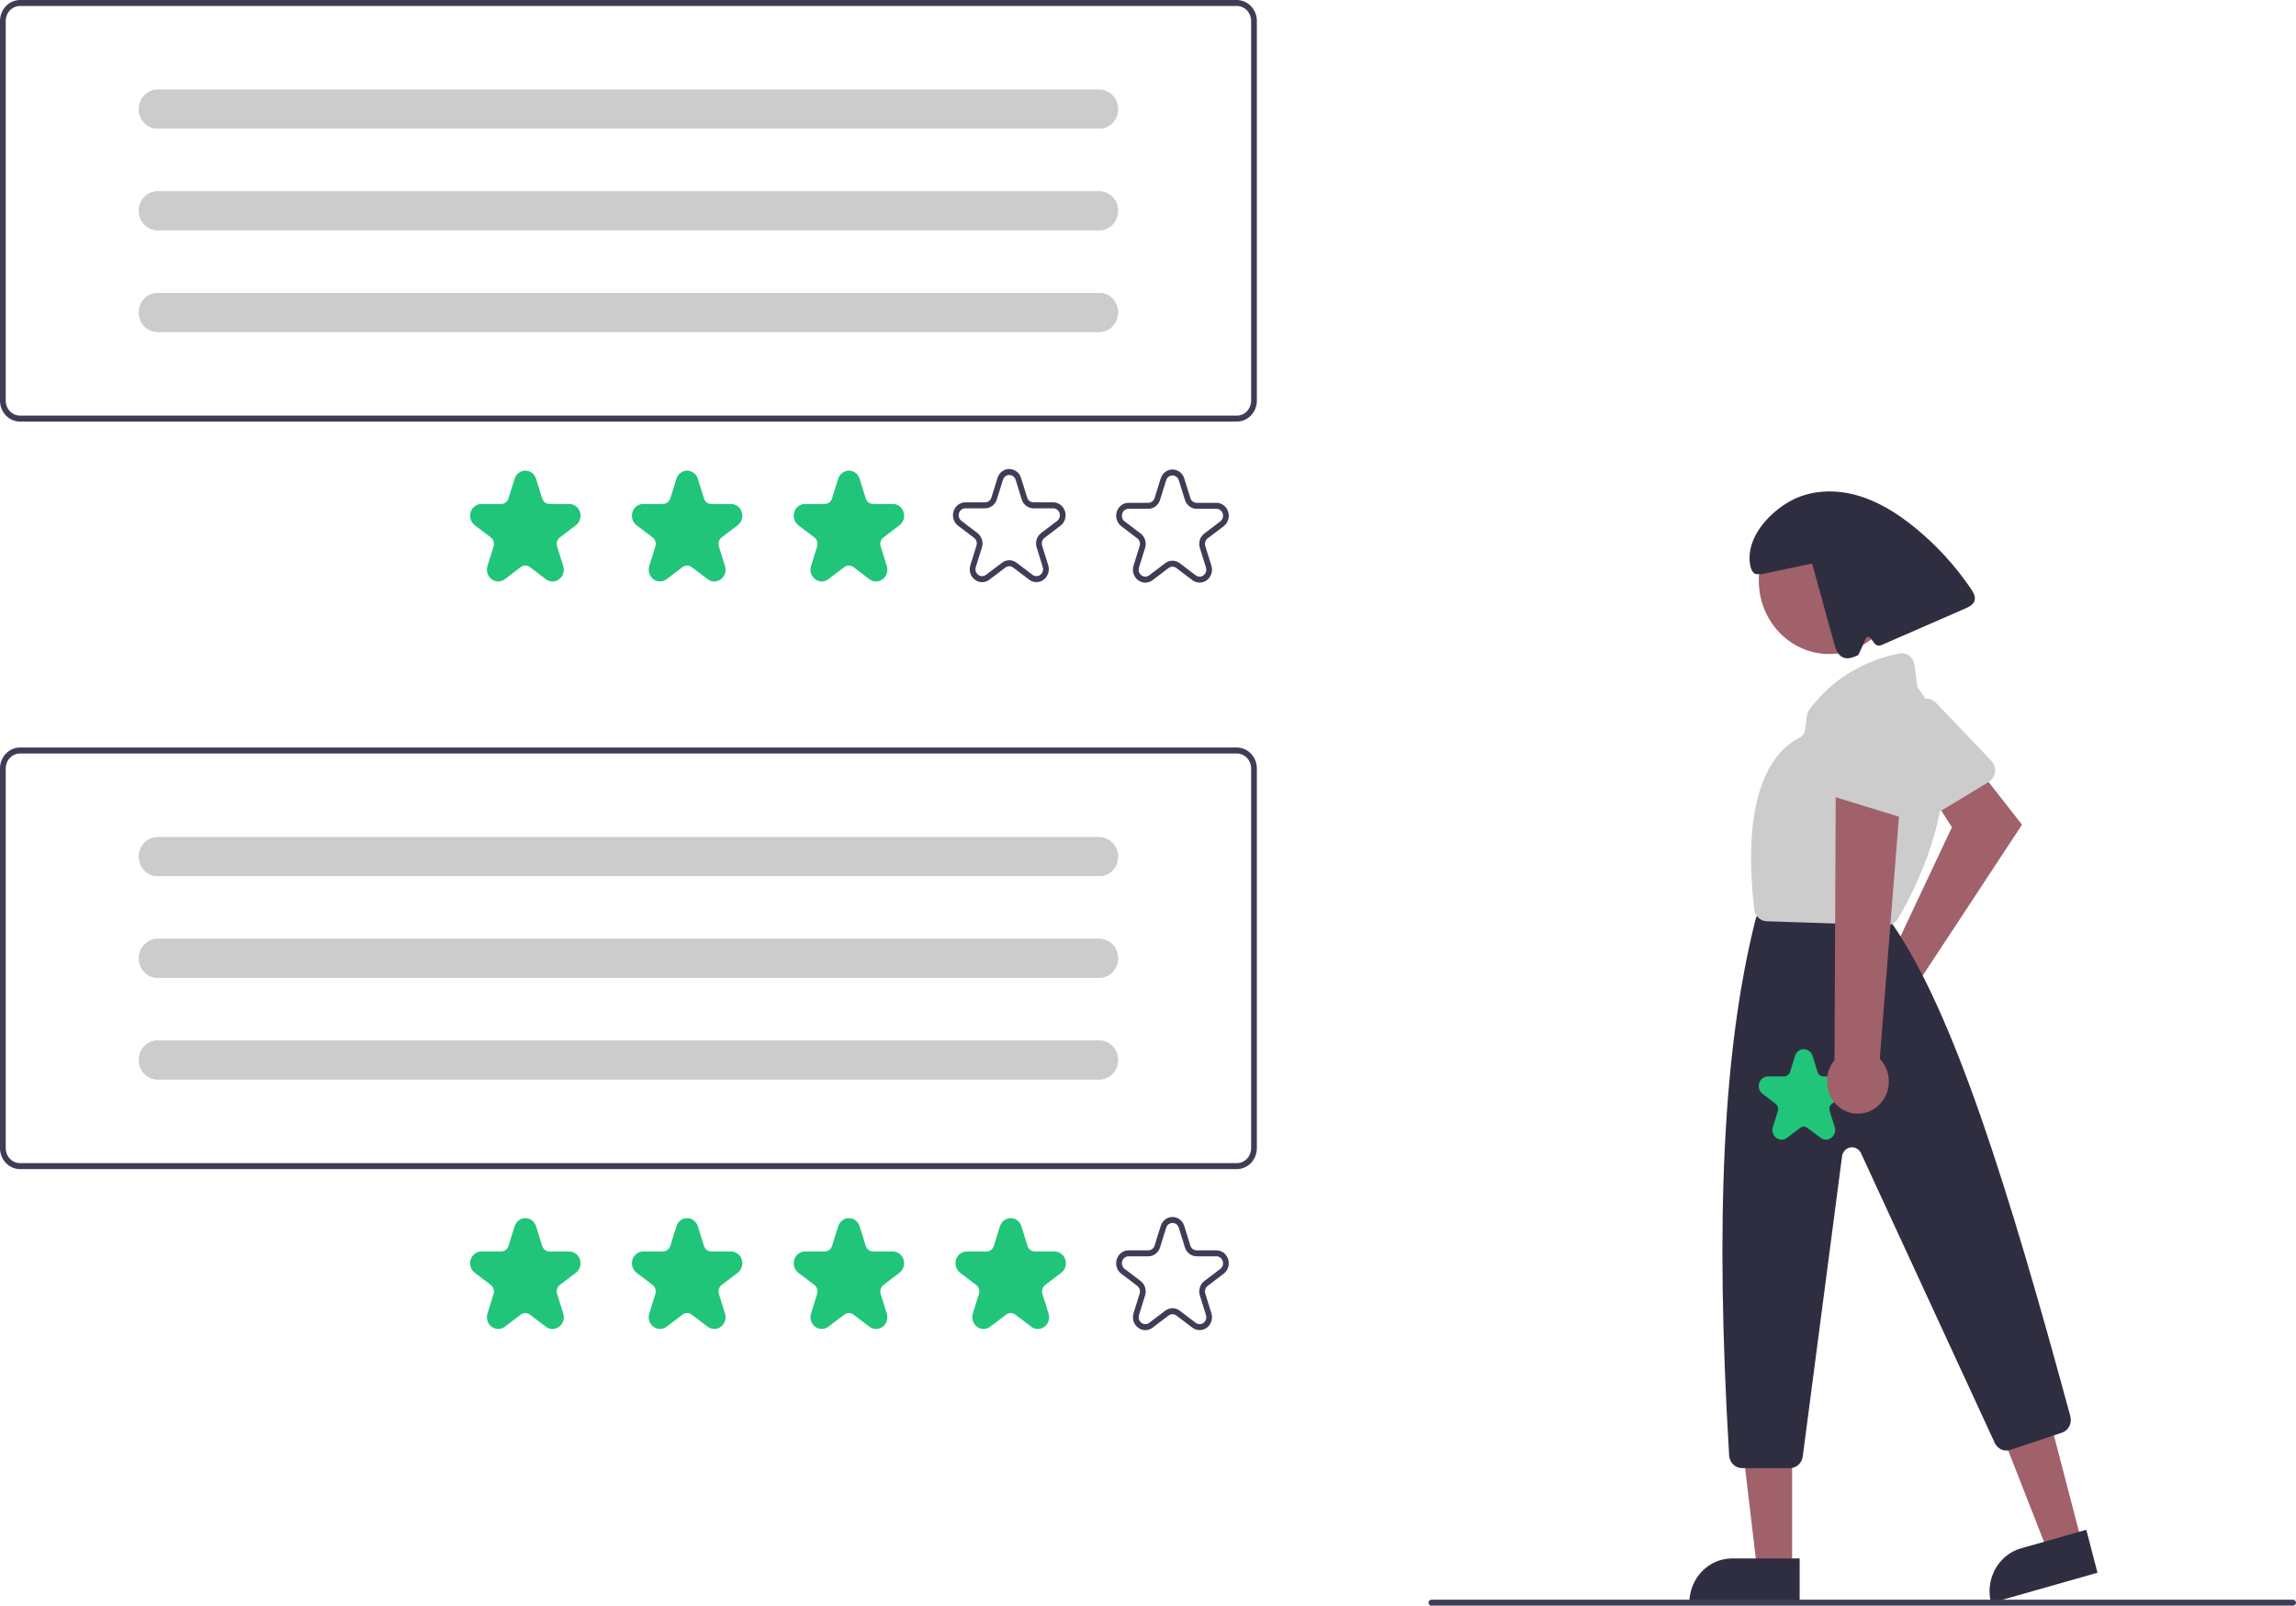 <svg width="366" height="256" viewBox="0 0 366 256" fill="none" xmlns="http://www.w3.org/2000/svg">
<g clip-path="url(#clip0_12_214)">
<path d="M300.416 153.268C300.658 153.193 300.905 153.137 301.155 153.103L311.15 131.89L308.098 127.112L314.4 121.359L322.322 131.485L306.188 156.012C306.585 156.939 306.702 157.971 306.524 158.97C306.346 159.969 305.881 160.887 305.191 161.603C304.501 162.319 303.618 162.799 302.661 162.978C301.703 163.158 300.716 163.028 299.831 162.608C298.946 162.187 298.204 161.494 297.704 160.623C297.205 159.751 296.972 158.741 297.035 157.727C297.098 156.713 297.456 155.743 298.06 154.947C298.664 154.15 299.485 153.565 300.416 153.268Z" fill="#A0616A"/>
<path d="M317.477 124.29C317.34 124.44 317.184 124.569 317.013 124.672L306.787 130.864C306.542 131.013 306.269 131.107 305.987 131.14C305.704 131.173 305.418 131.145 305.147 131.057C304.876 130.968 304.625 130.822 304.411 130.628C304.196 130.433 304.023 130.194 303.901 129.926L298.928 118.951C298.716 118.489 298.671 117.963 298.799 117.469C298.928 116.975 299.223 116.545 299.629 116.259L305.968 111.755C306.364 111.474 306.841 111.346 307.318 111.394C307.794 111.441 308.24 111.661 308.578 112.014L317.438 121.302C317.815 121.697 318.029 122.23 318.037 122.788C318.044 123.345 317.843 123.884 317.477 124.29Z" fill="#CCCCCC"/>
<path d="M331.835 245.841L326.436 247.375L318.2 226.353L326.169 224.088L331.835 245.841Z" fill="#A0616A"/>
<path d="M322.159 246.86L332.572 243.901L334.355 250.749L317.387 255.571C317.153 254.672 317.091 253.733 317.204 252.809C317.317 251.884 317.603 250.992 318.046 250.183C318.489 249.374 319.081 248.664 319.786 248.094C320.492 247.524 321.298 247.105 322.159 246.86Z" fill="#2F2E41"/>
<path d="M285.68 250.144L280.085 250.143L277.423 227.6L285.681 227.601L285.68 250.144Z" fill="#A0616A"/>
<path d="M276.088 248.474H286.879V255.571H269.294C269.294 254.639 269.47 253.716 269.811 252.855C270.153 251.994 270.653 251.211 271.284 250.552C271.915 249.893 272.664 249.371 273.488 249.014C274.312 248.657 275.196 248.474 276.088 248.474Z" fill="#2F2E41"/>
<path d="M291.575 104.272C297.766 104.272 302.784 99.03 302.784 92.563C302.784 86.096 297.766 80.854 291.575 80.854C285.384 80.854 280.366 86.096 280.366 92.563C280.366 99.03 285.384 104.272 291.575 104.272Z" fill="#A0616A"/>
<path d="M285.337 234.071H277.691C277.168 234.07 276.666 233.861 276.285 233.487C275.904 233.114 275.673 232.603 275.639 232.058C273.361 194.224 274.694 167.086 279.833 146.651C279.856 146.562 279.884 146.474 279.917 146.388L280.326 145.319C280.478 144.92 280.74 144.578 281.081 144.337C281.421 144.097 281.822 143.969 282.233 143.97H297.957C298.253 143.97 298.546 144.037 298.815 144.166C299.084 144.295 299.323 144.484 299.516 144.719L301.652 147.322C301.693 147.373 301.732 147.425 301.77 147.479C311.4 161.507 320.03 188.932 330.026 225.794C330.173 226.33 330.115 226.905 329.862 227.396C329.61 227.887 329.184 228.256 328.675 228.424L320.458 231.171C319.987 231.326 319.477 231.299 319.023 231.095C318.568 230.891 318.199 230.523 317.982 230.059L296.659 183.861C296.51 183.538 296.265 183.274 295.961 183.108C295.657 182.942 295.31 182.882 294.971 182.938C294.632 182.994 294.319 183.163 294.079 183.419C293.839 183.675 293.684 184.005 293.637 184.36L287.372 232.216C287.303 232.729 287.06 233.199 286.686 233.54C286.312 233.881 285.833 234.069 285.337 234.071Z" fill="#2F2E41"/>
<path d="M300.79 147.513C300.768 147.513 300.747 147.512 300.725 147.512L281.626 146.882C281.135 146.867 280.665 146.669 280.303 146.323C279.94 145.977 279.709 145.506 279.651 144.997C277.229 124.526 283.869 119.041 286.837 117.634C287.085 117.517 287.299 117.335 287.46 117.106C287.621 116.877 287.723 116.608 287.755 116.326L288.012 114.181C288.055 113.802 288.196 113.442 288.417 113.139C293.07 106.844 299.422 104.828 302.795 104.187C303.068 104.135 303.349 104.143 303.62 104.208C303.891 104.273 304.146 104.396 304.37 104.567C304.594 104.739 304.783 104.956 304.924 105.206C305.065 105.457 305.156 105.734 305.191 106.022L305.576 109.103C305.615 109.397 305.728 109.675 305.902 109.909C315.604 123.158 304.795 142.721 302.53 146.507C302.345 146.815 302.088 147.068 301.784 147.244C301.479 147.42 301.137 147.512 300.79 147.513Z" fill="#CCCCCC"/>
<path d="M314.19 93.881C311.69 90.203 308.691 86.924 305.288 84.146C302.46 81.838 299.311 79.866 295.837 78.923C292.363 77.98 288.526 78.141 285.357 79.9C282.187 81.66 278.91 85.156 278.89 88.905C278.884 90.109 279.177 91.739 280.313 91.531L280.641 91.576C283.381 90.998 286.12 90.42 288.859 89.842C290.026 94.072 291.193 98.301 292.359 102.531C292.605 103.422 292.935 104.419 293.745 104.799C294.508 105.157 295.39 104.82 296.162 104.483C296.289 104.428 297.38 101.87 297.38 101.87C297.407 101.79 297.455 101.719 297.517 101.665C297.579 101.61 297.654 101.574 297.735 101.56C297.815 101.546 297.897 101.555 297.973 101.585C298.049 101.615 298.116 101.666 298.166 101.732L298.814 102.578C298.938 102.74 299.109 102.855 299.301 102.907C299.493 102.958 299.696 102.942 299.879 102.863C304.346 100.915 308.813 98.967 313.281 97.019C313.898 96.749 314.588 96.398 314.767 95.725C314.939 95.079 314.561 94.427 314.19 93.881Z" fill="#2F2E41"/>
<path d="M365.544 256H228.171C228.05 256 227.934 255.95 227.849 255.86C227.763 255.771 227.715 255.65 227.715 255.523C227.715 255.397 227.763 255.276 227.849 255.186C227.934 255.097 228.05 255.047 228.171 255.047H365.544C365.665 255.047 365.781 255.097 365.866 255.186C365.952 255.276 366 255.397 366 255.523C366 255.65 365.952 255.771 365.866 255.86C365.781 255.95 365.665 256 365.544 256Z" fill="#3F3D56"/>
<path d="M291.069 181.709C290.759 181.708 290.457 181.604 290.207 181.411L288.13 179.835C287.957 179.703 287.749 179.632 287.536 179.632C287.322 179.632 287.114 179.703 286.942 179.835L284.865 181.411C284.614 181.601 284.312 181.704 284.003 181.704C283.693 181.704 283.391 181.601 283.141 181.411C282.89 181.221 282.704 180.953 282.608 180.646C282.512 180.338 282.512 180.006 282.608 179.699L283.401 177.148C283.468 176.936 283.468 176.707 283.402 176.495C283.336 176.283 283.207 176.099 283.034 175.968L280.957 174.391C280.706 174.201 280.52 173.933 280.424 173.625C280.328 173.318 280.328 172.986 280.424 172.679C280.52 172.371 280.706 172.103 280.957 171.913C281.207 171.723 281.509 171.62 281.819 171.62H284.387C284.6 171.621 284.808 171.55 284.981 171.419C285.154 171.288 285.282 171.103 285.348 170.891L286.141 168.34C286.237 168.032 286.423 167.764 286.674 167.574C286.924 167.384 287.226 167.281 287.536 167.281C287.845 167.281 288.147 167.384 288.398 167.574C288.648 167.764 288.835 168.032 288.931 168.34L289.724 170.891C289.79 171.103 289.918 171.288 290.091 171.419C290.263 171.55 290.471 171.621 290.685 171.62H293.253C293.562 171.62 293.864 171.723 294.115 171.913C294.365 172.103 294.552 172.371 294.647 172.679C294.743 172.986 294.743 173.318 294.647 173.625C294.552 173.933 294.365 174.201 294.115 174.391L292.037 175.968C291.864 176.099 291.736 176.283 291.67 176.495C291.604 176.707 291.604 176.936 291.67 177.148L292.464 179.699C292.563 180.006 292.565 180.339 292.469 180.647C292.373 180.956 292.184 181.224 291.931 181.411C291.681 181.604 291.379 181.708 291.069 181.709Z" fill="#20C57A"/>
<path d="M299.008 176.61C299.595 176.18 300.084 175.621 300.442 174.972C300.8 174.323 301.017 173.6 301.078 172.854C301.139 172.108 301.043 171.357 300.796 170.654C300.55 169.951 300.158 169.313 299.65 168.785L303.198 124.035L292.635 125.553L292.434 169.032C291.642 169.982 291.211 171.204 291.223 172.464C291.234 173.725 291.689 174.937 292.499 175.871C293.309 176.805 294.42 177.396 295.619 177.532C296.819 177.668 298.025 177.34 299.008 176.61Z" fill="#A0616A"/>
<path d="M303.888 130.479C303.69 130.479 303.493 130.449 303.304 130.39L291.964 126.906C291.692 126.823 291.439 126.681 291.221 126.49C291.004 126.299 290.827 126.063 290.701 125.796C290.576 125.53 290.504 125.24 290.492 124.943C290.479 124.647 290.526 124.351 290.628 124.074L294.825 112.75C295 112.272 295.334 111.875 295.765 111.633C296.197 111.39 296.698 111.318 297.176 111.429L304.668 113.13C305.135 113.236 305.553 113.51 305.848 113.903C306.143 114.297 306.298 114.786 306.284 115.285L305.936 128.392C305.921 128.949 305.699 129.479 305.317 129.868C304.934 130.258 304.422 130.477 303.888 130.479Z" fill="#CCCCCC"/>
<path d="M197.159 186.399H3.195C2.348 186.398 1.536 186.046 0.937 185.42C0.338 184.794 0.001 183.946 0 183.061V122.518C0.001 121.633 0.338 120.785 0.937 120.159C1.536 119.534 2.348 119.182 3.195 119.181H197.159C198.006 119.182 198.818 119.534 199.417 120.159C200.016 120.785 200.353 121.633 200.354 122.518V183.061C200.353 183.946 200.016 184.794 199.417 185.42C198.818 186.046 198.006 186.398 197.159 186.399ZM3.195 120.134C2.59 120.135 2.01 120.386 1.582 120.833C1.154 121.28 0.913 121.886 0.913 122.518V183.061C0.913 183.693 1.154 184.299 1.582 184.746C2.01 185.193 2.59 185.444 3.195 185.445H197.159C197.764 185.444 198.344 185.193 198.772 184.746C199.199 184.299 199.44 183.693 199.441 183.061V122.518C199.44 121.886 199.199 121.28 198.772 120.833C198.344 120.386 197.764 120.135 197.159 120.134H3.195Z" fill="#3F3D56"/>
<path d="M88.071 211.891C87.691 211.89 87.321 211.762 87.015 211.526L84.47 209.595C84.259 209.434 84.004 209.347 83.743 209.347C83.481 209.347 83.227 209.434 83.015 209.595L80.47 211.526C80.163 211.759 79.794 211.884 79.414 211.884C79.035 211.885 78.665 211.759 78.358 211.526C78.052 211.293 77.823 210.965 77.706 210.588C77.588 210.211 77.588 209.805 77.706 209.428L78.678 206.303C78.759 206.043 78.759 205.764 78.678 205.504C78.598 205.244 78.44 205.018 78.228 204.858L75.683 202.926C75.376 202.693 75.148 202.365 75.031 201.988C74.913 201.611 74.913 201.205 75.031 200.828C75.148 200.451 75.376 200.123 75.683 199.89C75.99 199.657 76.36 199.531 76.739 199.531H79.885C80.147 199.532 80.401 199.446 80.613 199.285C80.824 199.125 80.982 198.898 81.062 198.638L82.034 195.513C82.151 195.136 82.38 194.808 82.687 194.575C82.994 194.342 83.363 194.216 83.743 194.216C84.122 194.216 84.492 194.342 84.799 194.575C85.106 194.808 85.334 195.136 85.451 195.513L86.423 198.638C86.504 198.898 86.661 199.125 86.873 199.285C87.084 199.446 87.339 199.532 87.6 199.531H90.746C91.126 199.531 91.495 199.657 91.802 199.89C92.109 200.123 92.338 200.451 92.455 200.828C92.572 201.205 92.572 201.611 92.455 201.988C92.338 202.365 92.109 202.693 91.802 202.926L89.257 204.858C89.045 205.018 88.888 205.244 88.807 205.504C88.726 205.764 88.726 206.043 88.808 206.303L89.78 209.428C89.901 209.805 89.903 210.212 89.786 210.59C89.668 210.968 89.437 211.296 89.127 211.526C88.821 211.762 88.451 211.89 88.071 211.891Z" fill="#20C57A"/>
<path d="M113.861 211.891C113.481 211.89 113.111 211.762 112.805 211.526L110.26 209.595C110.049 209.434 109.794 209.347 109.532 209.347C109.271 209.347 109.016 209.434 108.805 209.595L106.26 211.526C105.953 211.759 105.583 211.884 105.204 211.884C104.825 211.885 104.455 211.759 104.148 211.526C103.841 211.293 103.613 210.965 103.495 210.588C103.378 210.211 103.378 209.805 103.495 209.428L104.467 206.303C104.549 206.043 104.549 205.764 104.468 205.504C104.387 205.244 104.23 205.018 104.018 204.858L101.473 202.926C101.166 202.693 100.938 202.365 100.82 201.988C100.703 201.611 100.703 201.205 100.82 200.828C100.938 200.451 101.166 200.123 101.473 199.89C101.78 199.657 102.15 199.531 102.529 199.531H105.675C105.936 199.532 106.191 199.446 106.402 199.285C106.614 199.125 106.771 198.898 106.852 198.638L107.824 195.513C107.941 195.136 108.169 194.808 108.476 194.575C108.783 194.342 109.153 194.216 109.532 194.216C109.912 194.216 110.282 194.342 110.588 194.575C110.895 194.808 111.124 195.136 111.241 195.513L112.213 198.638C112.293 198.898 112.451 199.125 112.662 199.285C112.874 199.446 113.129 199.532 113.39 199.531H116.536C116.915 199.531 117.285 199.657 117.592 199.89C117.899 200.123 118.127 200.451 118.244 200.828C118.362 201.205 118.362 201.611 118.244 201.988C118.127 202.365 117.899 202.693 117.592 202.926L115.047 204.858C114.835 205.018 114.677 205.244 114.597 205.504C114.516 205.764 114.516 206.043 114.597 206.303L115.569 209.428C115.691 209.805 115.693 210.212 115.576 210.59C115.458 210.968 115.227 211.296 114.917 211.526C114.611 211.762 114.241 211.89 113.861 211.891Z" fill="#20C57A"/>
<path d="M139.65 211.891C139.27 211.89 138.9 211.762 138.594 211.526L136.049 209.595C135.838 209.434 135.583 209.347 135.322 209.347C135.061 209.347 134.806 209.434 134.595 209.595L132.05 211.526C131.743 211.759 131.373 211.884 130.994 211.884C130.614 211.885 130.245 211.759 129.938 211.526C129.631 211.293 129.402 210.965 129.285 210.588C129.168 210.211 129.168 209.805 129.285 209.428L130.257 206.303C130.338 206.043 130.339 205.764 130.258 205.504C130.177 205.244 130.019 205.018 129.808 204.858L127.263 202.926C126.956 202.693 126.727 202.365 126.61 201.988C126.493 201.611 126.493 201.205 126.61 200.828C126.727 200.451 126.956 200.123 127.263 199.89C127.57 199.657 127.939 199.531 128.319 199.531H131.464C131.726 199.532 131.981 199.446 132.192 199.285C132.404 199.125 132.561 198.898 132.641 198.638L133.613 195.513C133.731 195.136 133.959 194.808 134.266 194.575C134.573 194.342 134.943 194.216 135.322 194.216C135.702 194.216 136.071 194.342 136.378 194.575C136.685 194.808 136.914 195.136 137.031 195.513L138.003 198.638C138.083 198.898 138.241 199.125 138.452 199.285C138.664 199.446 138.918 199.532 139.18 199.531H142.326C142.705 199.531 143.075 199.657 143.382 199.89C143.688 200.123 143.917 200.451 144.034 200.828C144.151 201.205 144.151 201.611 144.034 201.988C143.917 202.365 143.689 202.693 143.382 202.926L140.837 204.858C140.625 205.018 140.467 205.244 140.386 205.504C140.306 205.764 140.306 206.043 140.387 206.303L141.359 209.428C141.481 209.805 141.483 210.212 141.365 210.59C141.248 210.968 141.017 211.296 140.707 211.526C140.401 211.762 140.031 211.89 139.65 211.891Z" fill="#20C57A"/>
<path d="M165.44 211.891C165.06 211.89 164.69 211.762 164.384 211.526L161.839 209.595C161.628 209.434 161.373 209.347 161.112 209.347C160.85 209.347 160.596 209.434 160.384 209.595L157.839 211.526C157.533 211.759 157.163 211.884 156.784 211.885C156.404 211.885 156.034 211.759 155.728 211.526C155.421 211.293 155.192 210.965 155.075 210.588C154.958 210.211 154.957 209.805 155.075 209.428L156.047 206.303C156.128 206.043 156.128 205.764 156.048 205.504C155.967 205.244 155.809 205.018 155.597 204.858L153.052 202.926C152.745 202.693 152.517 202.365 152.4 201.988C152.282 201.611 152.282 201.205 152.4 200.828C152.517 200.451 152.745 200.123 153.052 199.89C153.359 199.657 153.729 199.531 154.108 199.531H157.254C157.515 199.532 157.77 199.446 157.982 199.285C158.193 199.125 158.351 198.898 158.431 198.638L159.403 195.513C159.52 195.136 159.749 194.808 160.056 194.575C160.363 194.342 160.732 194.216 161.112 194.216C161.491 194.216 161.861 194.342 162.168 194.575C162.475 194.808 162.703 195.136 162.82 195.513L163.793 198.638C163.873 198.898 164.03 199.125 164.242 199.285C164.453 199.446 164.708 199.532 164.969 199.531H168.115C168.495 199.531 168.864 199.657 169.171 199.89C169.478 200.123 169.707 200.451 169.824 200.828C169.941 201.205 169.941 201.611 169.824 201.988C169.707 202.365 169.478 202.693 169.171 202.926L166.626 204.858C166.414 205.018 166.257 205.244 166.176 205.504C166.095 205.764 166.095 206.043 166.177 206.303L167.149 209.428C167.27 209.805 167.273 210.212 167.155 210.59C167.037 210.968 166.806 211.296 166.496 211.526C166.19 211.762 165.82 211.89 165.44 211.891Z" fill="#20C57A"/>
<path d="M182.573 212.077C182.156 212.075 181.749 211.934 181.413 211.676C181.072 211.423 180.819 211.062 180.69 210.647C180.56 210.232 180.563 209.784 180.696 209.371L181.668 206.246C181.738 206.023 181.738 205.784 181.669 205.561C181.6 205.338 181.465 205.144 181.283 205.007L178.738 203.076C178.401 202.82 178.15 202.459 178.021 202.045C177.892 201.631 177.892 201.185 178.021 200.771C178.15 200.357 178.401 199.996 178.738 199.74C179.075 199.484 179.481 199.347 179.898 199.347H183.044C183.268 199.347 183.486 199.273 183.668 199.136C183.849 198.998 183.984 198.804 184.052 198.581L185.025 195.456C185.153 195.042 185.404 194.681 185.742 194.425C186.079 194.169 186.485 194.032 186.902 194.032C187.318 194.032 187.724 194.169 188.062 194.425C188.399 194.681 188.65 195.042 188.778 195.456L189.75 198.581C189.819 198.804 189.954 198.998 190.135 199.136C190.317 199.273 190.535 199.347 190.759 199.347H193.905C194.322 199.347 194.728 199.484 195.065 199.74C195.402 199.996 195.653 200.357 195.782 200.771C195.911 201.185 195.911 201.631 195.782 202.045C195.653 202.459 195.402 202.82 195.065 203.076L192.52 205.007C192.338 205.144 192.203 205.338 192.134 205.561C192.065 205.783 192.065 206.023 192.135 206.246L193.107 209.371C193.235 209.785 193.235 210.231 193.107 210.645C192.978 211.059 192.727 211.42 192.39 211.675C192.053 211.931 191.647 212.069 191.23 212.069C190.813 212.069 190.407 211.931 190.07 211.675L187.525 209.744C187.344 209.606 187.126 209.532 186.901 209.532C186.677 209.532 186.459 209.606 186.278 209.744L183.733 211.675C183.397 211.934 182.991 212.075 182.573 212.077ZM186.901 208.578C187.318 208.578 187.724 208.716 188.061 208.973L190.606 210.904C190.787 211.042 191.006 211.116 191.23 211.116C191.454 211.116 191.672 211.042 191.853 210.904C192.034 210.767 192.169 210.573 192.239 210.35C192.308 210.128 192.308 209.888 192.239 209.666L191.266 206.541C191.137 206.127 191.136 205.68 191.265 205.266C191.394 204.852 191.646 204.491 191.983 204.236L194.528 202.304C194.71 202.167 194.844 201.973 194.914 201.75C194.983 201.528 194.983 201.288 194.914 201.066C194.844 200.843 194.71 200.649 194.528 200.512C194.347 200.374 194.129 200.3 193.905 200.3H190.759C190.342 200.301 189.936 200.163 189.599 199.907C189.261 199.651 189.01 199.29 188.882 198.876L187.91 195.751C187.841 195.528 187.706 195.334 187.525 195.197C187.344 195.059 187.125 194.985 186.901 194.985C186.677 194.985 186.459 195.059 186.278 195.197C186.097 195.334 185.962 195.528 185.893 195.751L184.92 198.876C184.792 199.29 184.542 199.651 184.204 199.907C183.867 200.163 183.461 200.301 183.044 200.3H179.898C179.674 200.3 179.456 200.374 179.275 200.512C179.093 200.649 178.958 200.843 178.889 201.066C178.82 201.288 178.82 201.528 178.889 201.75C178.958 201.973 179.093 202.167 179.274 202.304L181.82 204.236C182.157 204.491 182.409 204.852 182.538 205.266C182.666 205.68 182.666 206.127 182.536 206.541L181.564 209.666C181.495 209.888 181.495 210.128 181.564 210.35C181.633 210.573 181.768 210.767 181.95 210.904C182.131 211.042 182.349 211.116 182.573 211.116C182.797 211.116 183.015 211.042 183.196 210.904L185.742 208.973C186.078 208.716 186.485 208.578 186.901 208.578Z" fill="#3F3D56"/>
<path d="M25.101 133.482C24.314 133.482 23.56 133.809 23.004 134.39C22.447 134.971 22.135 135.759 22.135 136.581C22.135 137.403 22.447 138.191 23.004 138.772C23.56 139.353 24.314 139.68 25.101 139.68H175.252C176.039 139.68 176.794 139.353 177.35 138.772C177.906 138.191 178.219 137.403 178.219 136.581C178.219 135.759 177.906 134.971 177.35 134.39C176.794 133.809 176.039 133.482 175.252 133.482H25.101Z" fill="#CCCCCC"/>
<path d="M25.101 149.691C24.314 149.691 23.56 150.017 23.004 150.598C22.447 151.18 22.135 151.968 22.135 152.79C22.135 153.611 22.447 154.4 23.004 154.981C23.56 155.562 24.314 155.888 25.101 155.888H175.252C176.039 155.888 176.794 155.562 177.35 154.981C177.906 154.4 178.219 153.611 178.219 152.79C178.219 151.968 177.906 151.18 177.35 150.598C176.794 150.017 176.039 149.691 175.252 149.691H25.101Z" fill="#CCCCCC"/>
<path d="M25.101 165.899C24.314 165.899 23.56 166.226 23.004 166.807C22.447 167.388 22.135 168.176 22.135 168.998C22.135 169.82 22.447 170.608 23.004 171.189C23.56 171.77 24.314 172.097 25.101 172.097H175.252C176.039 172.097 176.794 171.77 177.35 171.189C177.906 170.608 178.219 169.82 178.219 168.998C178.219 168.176 177.906 167.388 177.35 166.807C176.794 166.226 176.039 165.899 175.252 165.899H25.101Z" fill="#CCCCCC"/>
<path d="M25.101 133.482C24.314 133.482 23.56 133.809 23.004 134.39C22.447 134.971 22.135 135.759 22.135 136.581C22.135 137.403 22.447 138.191 23.004 138.772C23.56 139.353 24.314 139.68 25.101 139.68H175.252C176.039 139.68 176.794 139.353 177.35 138.772C177.906 138.191 178.219 137.403 178.219 136.581C178.219 135.759 177.906 134.971 177.35 134.39C176.794 133.809 176.039 133.482 175.252 133.482H25.101Z" fill="#CCCCCC"/>
<path d="M25.101 149.691C24.314 149.691 23.56 150.017 23.004 150.598C22.447 151.18 22.135 151.968 22.135 152.79C22.135 153.611 22.447 154.4 23.004 154.981C23.56 155.562 24.314 155.888 25.101 155.888H175.252C176.039 155.888 176.794 155.562 177.35 154.981C177.906 154.4 178.219 153.611 178.219 152.79C178.219 151.968 177.906 151.18 177.35 150.598C176.794 150.017 176.039 149.691 175.252 149.691H25.101Z" fill="#CCCCCC"/>
<path d="M25.101 165.899C24.314 165.899 23.56 166.226 23.004 166.807C22.447 167.388 22.135 168.176 22.135 168.998C22.135 169.82 22.447 170.608 23.004 171.189C23.56 171.77 24.314 172.097 25.101 172.097H175.252C176.039 172.097 176.794 171.77 177.35 171.189C177.906 170.608 178.219 169.82 178.219 168.998C178.219 168.176 177.906 167.388 177.35 166.807C176.794 166.226 176.039 165.899 175.252 165.899H25.101Z" fill="#CCCCCC"/>
<path d="M197.159 67.218H3.195C2.348 67.217 1.536 66.865 0.937 66.239C0.338 65.614 0.001 64.766 0 63.881V3.337C0.001 2.452 0.338 1.604 0.937 0.978C1.536 0.353 2.348 0.001 3.195 0H197.159C198.006 0.001 198.818 0.353 199.417 0.978C200.016 1.604 200.353 2.452 200.354 3.337V63.881C200.353 64.766 200.016 65.614 199.417 66.239C198.818 66.865 198.006 67.217 197.159 67.218ZM3.195 0.953C2.59 0.954 2.01 1.206 1.582 1.652C1.154 2.099 0.913 2.705 0.913 3.337V63.881C0.913 64.513 1.154 65.119 1.582 65.566C2.01 66.012 2.59 66.264 3.195 66.264H197.159C197.764 66.264 198.344 66.012 198.772 65.566C199.199 65.119 199.44 64.513 199.441 63.881V3.337C199.44 2.705 199.199 2.099 198.772 1.652C198.344 1.206 197.764 0.954 197.159 0.953H3.195Z" fill="#3F3D56"/>
<path d="M88.071 92.711C87.691 92.709 87.321 92.581 87.015 92.345L84.47 90.414C84.259 90.253 84.004 90.166 83.743 90.166C83.481 90.166 83.227 90.253 83.015 90.414L80.47 92.345C80.163 92.578 79.794 92.704 79.414 92.704C79.035 92.704 78.665 92.578 78.358 92.346C78.052 92.113 77.823 91.784 77.706 91.407C77.588 91.03 77.588 90.624 77.706 90.248L78.678 87.122C78.759 86.863 78.759 86.583 78.678 86.323C78.598 86.063 78.44 85.837 78.228 85.677L75.683 83.746C75.376 83.513 75.148 83.184 75.031 82.807C74.913 82.43 74.913 82.024 75.031 81.647C75.148 81.27 75.376 80.942 75.683 80.709C75.99 80.476 76.36 80.351 76.739 80.351H79.885C80.147 80.351 80.401 80.265 80.613 80.105C80.824 79.944 80.982 79.718 81.062 79.458L82.034 76.332C82.151 75.956 82.38 75.627 82.687 75.394C82.994 75.161 83.363 75.036 83.743 75.036C84.122 75.036 84.492 75.161 84.799 75.394C85.106 75.627 85.334 75.956 85.451 76.332L86.423 79.458C86.504 79.718 86.661 79.944 86.873 80.105C87.084 80.265 87.339 80.351 87.6 80.351H90.746C91.126 80.351 91.495 80.476 91.802 80.709C92.109 80.942 92.338 81.271 92.455 81.647C92.572 82.024 92.572 82.43 92.455 82.807C92.338 83.184 92.109 83.513 91.802 83.746L89.257 85.677C89.045 85.837 88.888 86.063 88.807 86.323C88.726 86.583 88.726 86.863 88.808 87.122L89.78 90.248C89.901 90.624 89.903 91.031 89.786 91.409C89.668 91.787 89.437 92.115 89.127 92.345C88.821 92.581 88.451 92.709 88.071 92.711Z" fill="#20C57A"/>
<path d="M113.861 92.711C113.481 92.709 113.111 92.581 112.805 92.345L110.26 90.414C110.049 90.253 109.794 90.166 109.532 90.166C109.271 90.166 109.016 90.253 108.805 90.414L106.26 92.345C105.953 92.578 105.583 92.704 105.204 92.704C104.825 92.704 104.455 92.578 104.148 92.346C103.841 92.113 103.613 91.784 103.495 91.407C103.378 91.03 103.378 90.624 103.495 90.248L104.467 87.122C104.549 86.863 104.549 86.583 104.468 86.323C104.387 86.063 104.23 85.837 104.018 85.677L101.473 83.746C101.166 83.513 100.938 83.184 100.82 82.807C100.703 82.43 100.703 82.024 100.82 81.647C100.938 81.27 101.166 80.942 101.473 80.709C101.78 80.476 102.15 80.351 102.529 80.351H105.675C105.936 80.351 106.191 80.265 106.402 80.105C106.614 79.944 106.771 79.718 106.852 79.458L107.824 76.332C107.941 75.956 108.169 75.627 108.476 75.394C108.783 75.161 109.153 75.036 109.532 75.036C109.912 75.036 110.282 75.161 110.588 75.394C110.895 75.627 111.124 75.956 111.241 76.332L112.213 79.458C112.293 79.718 112.451 79.944 112.662 80.105C112.874 80.265 113.129 80.351 113.39 80.351H116.536C116.915 80.351 117.285 80.476 117.592 80.709C117.899 80.942 118.127 81.27 118.244 81.647C118.362 82.024 118.362 82.43 118.244 82.807C118.127 83.184 117.899 83.513 117.592 83.746L115.047 85.677C114.835 85.837 114.677 86.063 114.597 86.323C114.516 86.583 114.516 86.863 114.597 87.122L115.569 90.248C115.691 90.624 115.693 91.031 115.576 91.409C115.458 91.787 115.227 92.115 114.917 92.345C114.611 92.581 114.241 92.709 113.861 92.711Z" fill="#20C57A"/>
<path d="M139.65 92.711C139.27 92.709 138.9 92.581 138.594 92.345L136.049 90.414C135.838 90.253 135.583 90.167 135.322 90.167C135.061 90.167 134.806 90.253 134.595 90.414L132.05 92.345C131.743 92.578 131.373 92.704 130.994 92.704C130.614 92.704 130.245 92.578 129.938 92.346C129.631 92.113 129.402 91.784 129.285 91.407C129.168 91.03 129.168 90.624 129.285 90.248L130.257 87.122C130.338 86.863 130.339 86.583 130.258 86.323C130.177 86.063 130.019 85.837 129.808 85.677L127.263 83.746C126.956 83.513 126.727 83.184 126.61 82.807C126.493 82.43 126.493 82.024 126.61 81.647C126.727 81.27 126.956 80.942 127.263 80.709C127.57 80.476 127.939 80.351 128.319 80.351H131.464C131.726 80.351 131.981 80.265 132.192 80.105C132.404 79.944 132.561 79.718 132.641 79.458L133.613 76.332C133.731 75.956 133.959 75.627 134.266 75.394C134.573 75.161 134.943 75.036 135.322 75.036C135.702 75.036 136.071 75.161 136.378 75.394C136.685 75.627 136.914 75.956 137.031 76.332L138.003 79.458C138.083 79.718 138.241 79.944 138.452 80.105C138.664 80.265 138.918 80.351 139.18 80.351H142.326C142.705 80.351 143.075 80.476 143.382 80.709C143.688 80.942 143.917 81.27 144.034 81.647C144.151 82.024 144.151 82.43 144.034 82.807C143.917 83.184 143.689 83.513 143.382 83.746L140.837 85.677C140.625 85.837 140.467 86.063 140.386 86.323C140.306 86.583 140.306 86.863 140.387 87.122L141.359 90.248C141.481 90.624 141.483 91.031 141.365 91.409C141.248 91.787 141.017 92.115 140.707 92.345C140.401 92.581 140.031 92.709 139.65 92.711Z" fill="#20C57A"/>
<path d="M182.573 92.896C182.156 92.894 181.749 92.754 181.413 92.495C181.072 92.242 180.819 91.882 180.69 91.467C180.56 91.051 180.563 90.604 180.696 90.19L181.668 87.065C181.738 86.843 181.738 86.603 181.669 86.38C181.6 86.158 181.465 85.964 181.283 85.827L178.738 83.895C178.401 83.639 178.15 83.278 178.021 82.864C177.892 82.45 177.892 82.004 178.021 81.59C178.15 81.176 178.401 80.815 178.738 80.56C179.075 80.304 179.481 80.166 179.898 80.166H183.044C183.268 80.166 183.486 80.093 183.668 79.955C183.849 79.817 183.984 79.623 184.052 79.4L185.025 76.275C185.153 75.861 185.404 75.501 185.742 75.245C186.079 74.989 186.485 74.851 186.902 74.851C187.318 74.851 187.724 74.989 188.062 75.245C188.399 75.501 188.65 75.861 188.778 76.275L189.75 79.4C189.819 79.623 189.954 79.817 190.135 79.955C190.317 80.093 190.535 80.166 190.759 80.166H193.905C194.322 80.166 194.728 80.304 195.065 80.56C195.402 80.816 195.653 81.176 195.782 81.59C195.911 82.004 195.911 82.45 195.782 82.864C195.653 83.278 195.402 83.639 195.065 83.895L192.52 85.827C192.338 85.964 192.203 86.158 192.134 86.38C192.065 86.603 192.065 86.843 192.135 87.065L193.107 90.19C193.235 90.604 193.235 91.05 193.107 91.464C192.978 91.878 192.727 92.239 192.39 92.495C192.053 92.751 191.647 92.888 191.23 92.888C190.813 92.888 190.407 92.751 190.07 92.495L187.525 90.564C187.344 90.426 187.126 90.351 186.901 90.351C186.677 90.351 186.459 90.426 186.278 90.564L183.733 92.495C183.397 92.754 182.991 92.894 182.573 92.896ZM186.901 89.397C187.318 89.397 187.724 89.536 188.061 89.792L190.606 91.724C190.787 91.861 191.006 91.935 191.23 91.935C191.454 91.935 191.672 91.861 191.853 91.724C192.034 91.586 192.169 91.392 192.239 91.17C192.308 90.947 192.308 90.707 192.239 90.485L191.266 87.36C191.137 86.946 191.136 86.5 191.265 86.085C191.394 85.671 191.646 85.311 191.983 85.055L194.528 83.124C194.71 82.986 194.844 82.792 194.914 82.57C194.983 82.347 194.983 82.108 194.914 81.885C194.844 81.662 194.71 81.469 194.528 81.331C194.347 81.194 194.129 81.119 193.905 81.119H190.759C190.342 81.12 189.936 80.983 189.599 80.727C189.261 80.471 189.01 80.109 188.882 79.695L187.91 76.57C187.841 76.347 187.706 76.154 187.525 76.016C187.344 75.879 187.125 75.804 186.901 75.804C186.677 75.804 186.459 75.879 186.278 76.016C186.097 76.154 185.962 76.347 185.893 76.57L184.92 79.695C184.792 80.109 184.542 80.471 184.204 80.727C183.867 80.983 183.461 81.12 183.044 81.119H179.898C179.674 81.119 179.456 81.194 179.275 81.331C179.093 81.469 178.958 81.662 178.889 81.885C178.82 82.107 178.82 82.347 178.889 82.57C178.958 82.792 179.093 82.986 179.274 83.124L181.82 85.055C182.157 85.311 182.409 85.671 182.538 86.085C182.666 86.5 182.666 86.946 182.536 87.36L181.564 90.485C181.495 90.707 181.495 90.947 181.564 91.17C181.633 91.392 181.768 91.586 181.95 91.724C182.131 91.861 182.349 91.935 182.573 91.935C182.797 91.935 183.015 91.861 183.196 91.724L185.742 89.792C186.078 89.536 186.485 89.397 186.901 89.397Z" fill="#3F3D56"/>
<path d="M156.559 92.819C156.142 92.818 155.735 92.677 155.399 92.418C155.058 92.166 154.805 91.805 154.676 91.39C154.546 90.975 154.549 90.527 154.682 90.114L155.654 86.989C155.724 86.766 155.724 86.526 155.655 86.304C155.586 86.081 155.451 85.887 155.269 85.75L152.724 83.818C152.387 83.563 152.136 83.202 152.007 82.788C151.878 82.374 151.878 81.928 152.007 81.514C152.136 81.1 152.387 80.739 152.724 80.483C153.061 80.227 153.467 80.089 153.884 80.089H157.03C157.254 80.09 157.472 80.016 157.654 79.878C157.835 79.741 157.97 79.546 158.038 79.324L159.011 76.199C159.139 75.785 159.39 75.424 159.728 75.168C160.065 74.912 160.471 74.774 160.888 74.774C161.304 74.774 161.71 74.912 162.048 75.168C162.385 75.424 162.636 75.785 162.764 76.199L163.736 79.324C163.805 79.546 163.94 79.741 164.121 79.878C164.303 80.016 164.521 80.09 164.745 80.089H167.891C168.308 80.089 168.714 80.227 169.051 80.483C169.388 80.739 169.639 81.1 169.768 81.514C169.897 81.928 169.897 82.374 169.768 82.788C169.639 83.202 169.388 83.562 169.051 83.818L166.506 85.75C166.324 85.887 166.189 86.081 166.12 86.304C166.051 86.526 166.051 86.766 166.121 86.989L167.093 90.114C167.221 90.528 167.221 90.974 167.093 91.388C166.964 91.802 166.713 92.162 166.376 92.418C166.039 92.674 165.633 92.812 165.216 92.812C164.799 92.812 164.393 92.674 164.056 92.418L161.511 90.487C161.33 90.349 161.112 90.275 160.887 90.275C160.663 90.275 160.445 90.349 160.264 90.487L157.719 92.418C157.383 92.677 156.977 92.818 156.559 92.819ZM160.887 89.321C161.304 89.321 161.71 89.459 162.047 89.716L164.592 91.647C164.773 91.784 164.992 91.859 165.216 91.859C165.44 91.859 165.658 91.785 165.839 91.647C166.02 91.51 166.155 91.316 166.225 91.093C166.294 90.871 166.294 90.631 166.225 90.408L165.252 87.283C165.123 86.869 165.122 86.423 165.251 86.009C165.38 85.595 165.632 85.234 165.969 84.979L168.514 83.047C168.696 82.909 168.83 82.716 168.9 82.493C168.969 82.271 168.969 82.031 168.9 81.808C168.83 81.586 168.695 81.392 168.514 81.254C168.333 81.117 168.115 81.043 167.891 81.043H164.745C164.328 81.044 163.922 80.906 163.584 80.65C163.247 80.394 162.996 80.033 162.868 79.618L161.896 76.493C161.827 76.271 161.692 76.077 161.511 75.939C161.33 75.802 161.111 75.728 160.887 75.728C160.663 75.728 160.445 75.802 160.264 75.939C160.083 76.077 159.948 76.271 159.879 76.493L158.906 79.618C158.778 80.033 158.528 80.394 158.19 80.65C157.853 80.906 157.447 81.044 157.03 81.043H153.884C153.66 81.043 153.442 81.117 153.261 81.254C153.079 81.392 152.945 81.586 152.875 81.808C152.806 82.031 152.806 82.27 152.875 82.493C152.944 82.716 153.079 82.909 153.261 83.047L155.806 84.979C156.143 85.234 156.395 85.595 156.524 86.009C156.652 86.423 156.652 86.869 156.523 87.283L155.55 90.408C155.481 90.631 155.481 90.871 155.55 91.093C155.62 91.316 155.754 91.509 155.936 91.647C156.117 91.784 156.335 91.859 156.559 91.859C156.783 91.859 157.001 91.784 157.182 91.647L159.728 89.716C160.064 89.459 160.471 89.321 160.887 89.321Z" fill="#3F3D56"/>
<path d="M25.101 14.302C24.314 14.302 23.56 14.628 23.004 15.209C22.447 15.79 22.135 16.579 22.135 17.4C22.135 18.222 22.447 19.01 23.004 19.591C23.56 20.173 24.314 20.499 25.101 20.499H175.252C176.039 20.499 176.794 20.173 177.35 19.591C177.906 19.01 178.219 18.222 178.219 17.4C178.219 16.579 177.906 15.79 177.35 15.209C176.794 14.628 176.039 14.302 175.252 14.302H25.101Z" fill="#CCCCCC"/>
<path d="M25.101 30.51C24.314 30.51 23.56 30.837 23.004 31.418C22.447 31.999 22.135 32.787 22.135 33.609C22.135 34.431 22.447 35.219 23.004 35.8C23.56 36.381 24.314 36.708 25.101 36.708H175.252C176.039 36.708 176.794 36.381 177.35 35.8C177.906 35.219 178.219 34.431 178.219 33.609C178.219 32.787 177.906 31.999 177.35 31.418C176.794 30.837 176.039 30.51 175.252 30.51H25.101Z" fill="#CCCCCC"/>
<path d="M25.101 46.719C24.314 46.719 23.56 47.045 23.004 47.626C22.447 48.208 22.135 48.996 22.135 49.818C22.135 50.639 22.447 51.428 23.004 52.009C23.56 52.59 24.314 52.916 25.101 52.916H175.252C176.039 52.916 176.794 52.59 177.35 52.009C177.906 51.428 178.219 50.639 178.219 49.818C178.219 48.996 177.906 48.208 177.35 47.626C176.794 47.045 176.039 46.719 175.252 46.719H25.101Z" fill="#CCCCCC"/>
<path d="M25.101 14.302C24.314 14.302 23.56 14.628 23.004 15.209C22.447 15.79 22.135 16.579 22.135 17.4C22.135 18.222 22.447 19.01 23.004 19.591C23.56 20.173 24.314 20.499 25.101 20.499H175.252C176.039 20.499 176.794 20.173 177.35 19.591C177.906 19.01 178.219 18.222 178.219 17.4C178.219 16.579 177.906 15.79 177.35 15.209C176.794 14.628 176.039 14.302 175.252 14.302H25.101Z" fill="#CCCCCC"/>
<path d="M25.101 30.51C24.314 30.51 23.56 30.837 23.004 31.418C22.447 31.999 22.135 32.787 22.135 33.609C22.135 34.431 22.447 35.219 23.004 35.8C23.56 36.381 24.314 36.708 25.101 36.708H175.252C176.039 36.708 176.794 36.381 177.35 35.8C177.906 35.219 178.219 34.431 178.219 33.609C178.219 32.787 177.906 31.999 177.35 31.418C176.794 30.837 176.039 30.51 175.252 30.51H25.101Z" fill="#CCCCCC"/>
<path d="M25.101 46.719C24.314 46.719 23.56 47.045 23.004 47.626C22.447 48.208 22.135 48.996 22.135 49.818C22.135 50.639 22.447 51.428 23.004 52.009C23.56 52.59 24.314 52.916 25.101 52.916H175.252C176.039 52.916 176.794 52.59 177.35 52.009C177.906 51.428 178.219 50.639 178.219 49.818C178.219 48.996 177.906 48.208 177.35 47.626C176.794 47.045 176.039 46.719 175.252 46.719H25.101Z" fill="#CCCCCC"/>
</g>
<defs>
<clipPath id="clip0_12_214">
<rect width="366" height="256" fill="white"/>
</clipPath>
</defs>
</svg>
